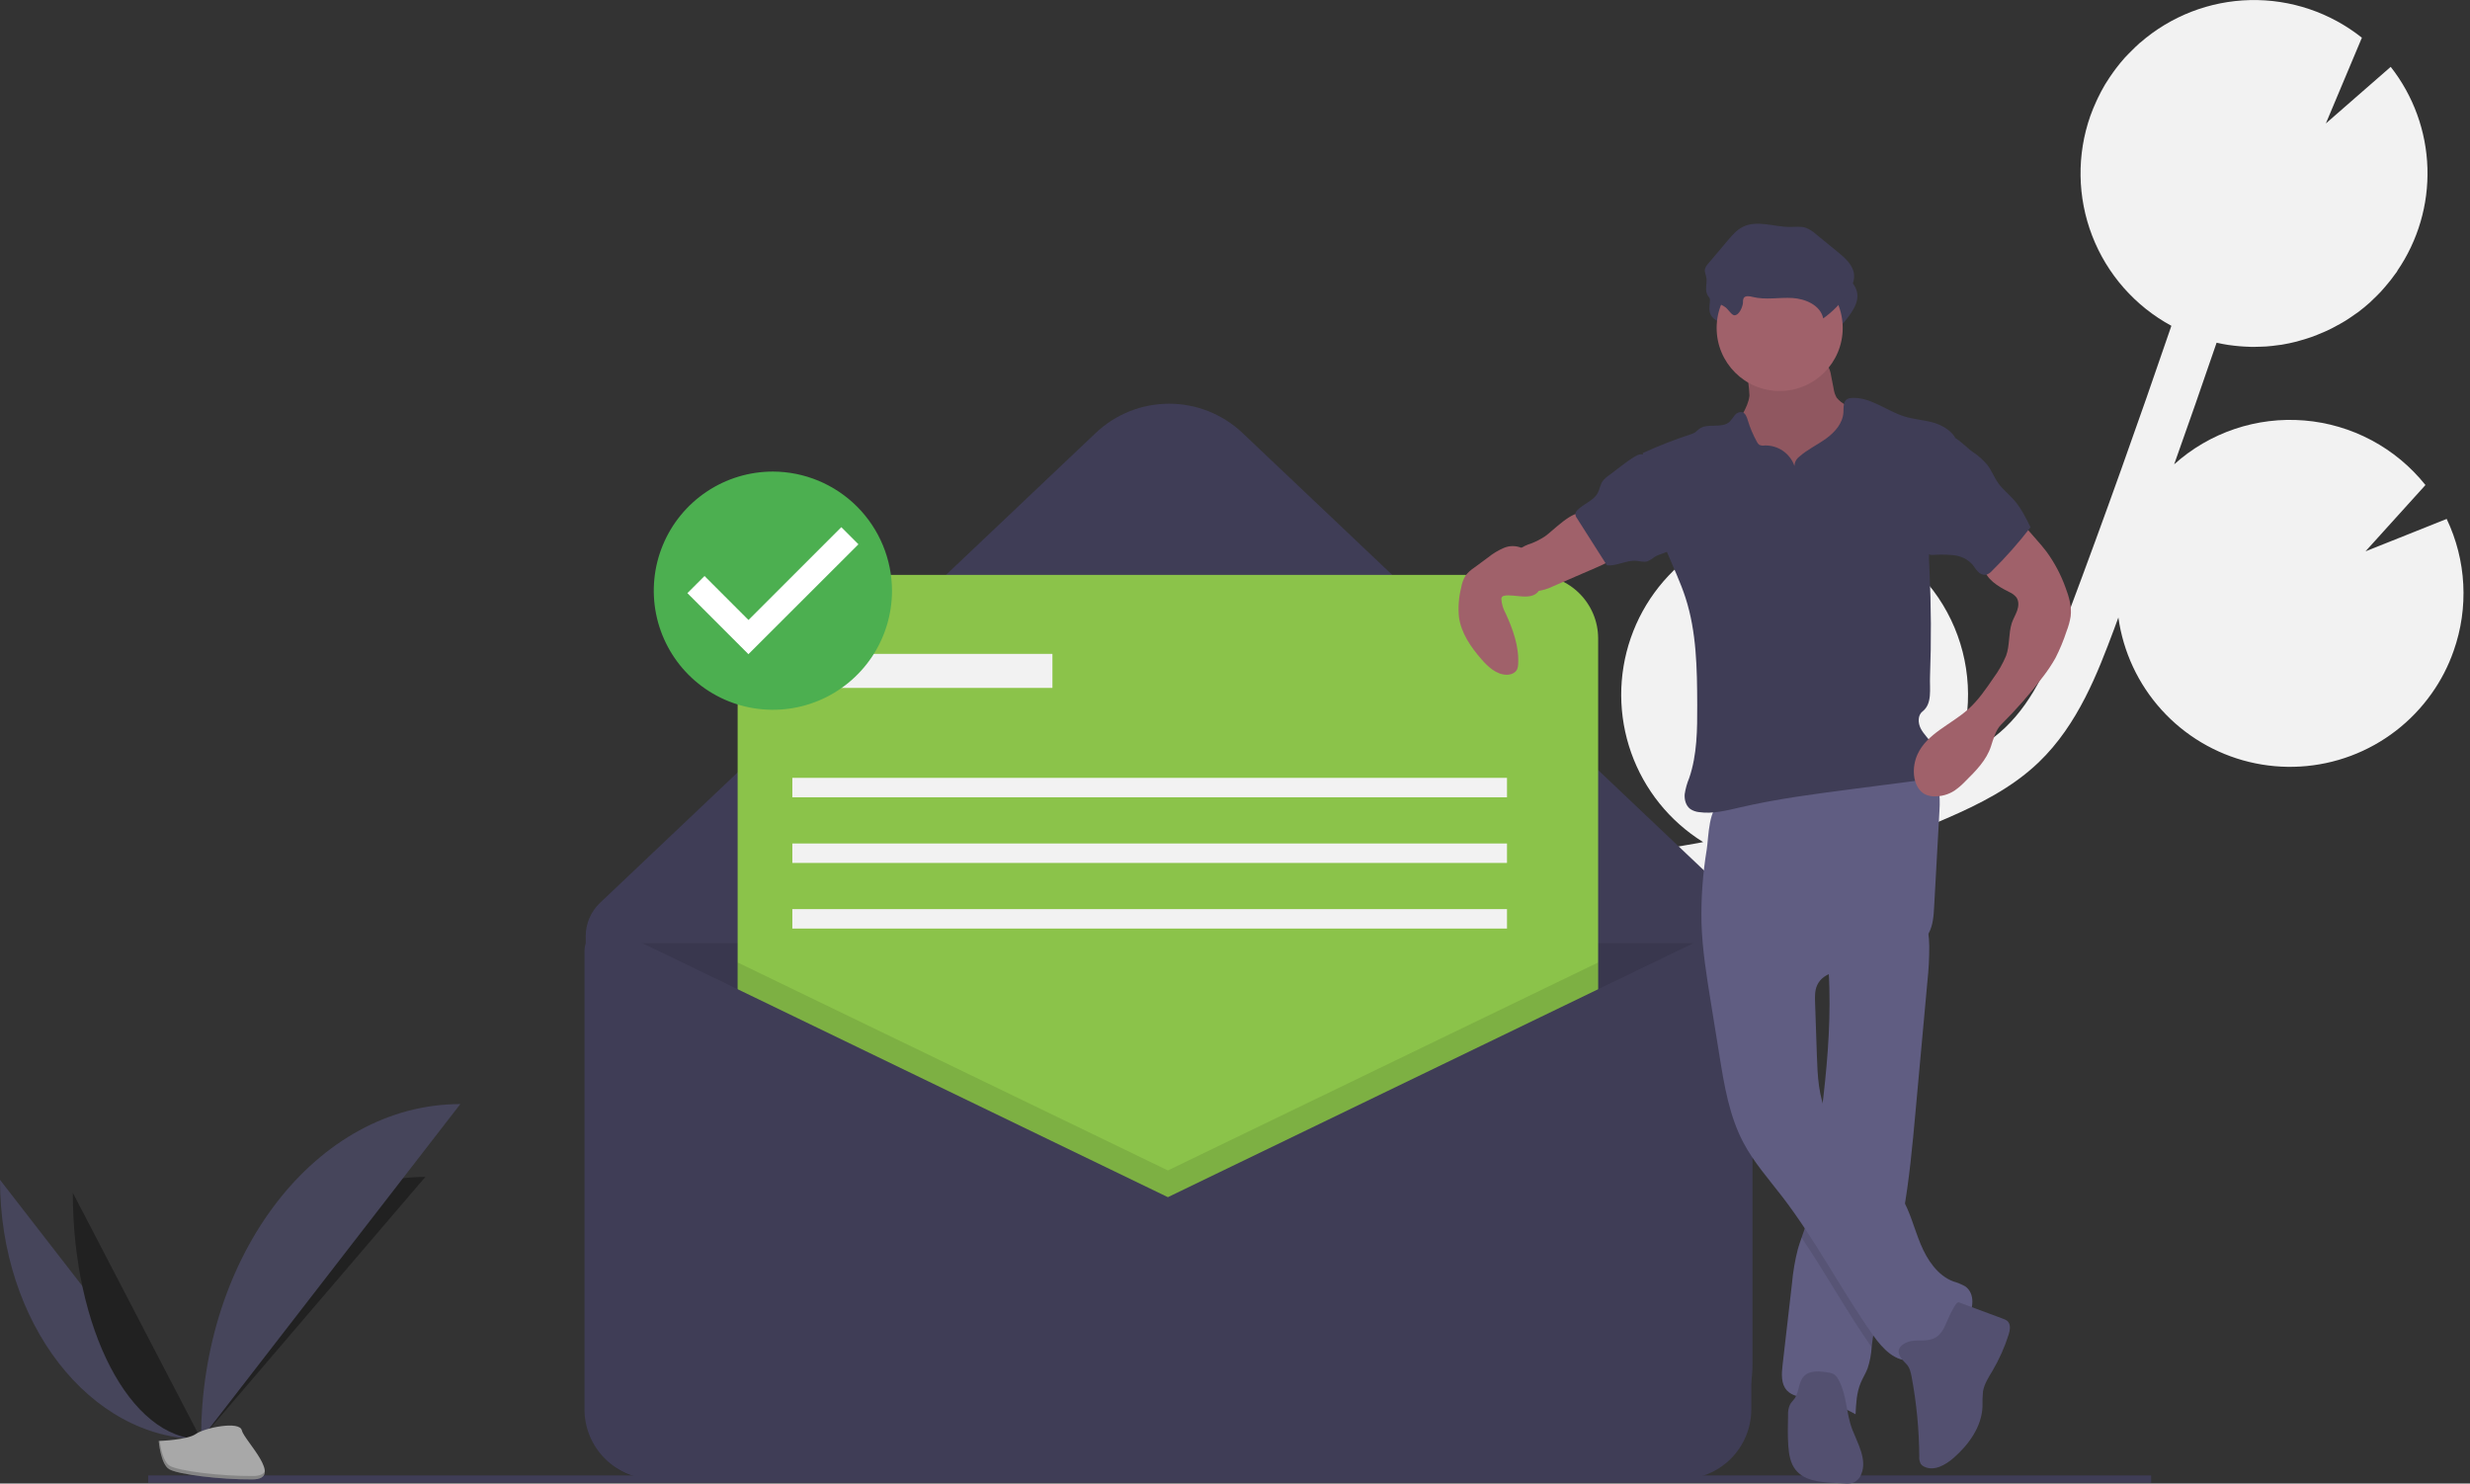<svg width="333" height="200" viewBox="0 0 333 200" fill="none" xmlns="http://www.w3.org/2000/svg">
<rect x="0" y="0" width="333" height="200" fill="#333333" stroke="none"/>
<g clip-path="url(#clip0)">
<path d="M225.951 114.175L228.799 113.682C229.072 113.635 229.343 113.576 229.616 113.527C225.109 110.729 221.687 106.481 219.913 101.481C218.139 96.481 218.119 91.026 219.855 86.013C221.591 80.999 224.981 76.726 229.468 73.894C233.954 71.063 239.271 69.841 244.543 70.431L240.81 79.313L249.654 71.591C249.675 71.596 249.695 71.603 249.715 71.611C252.61 72.631 255.277 74.212 257.562 76.262C259.848 78.313 261.706 80.793 263.033 83.562C264.359 86.331 265.127 89.335 265.293 92.4C265.459 95.466 265.019 98.535 263.999 101.431C263.851 101.852 263.675 102.254 263.506 102.661C266.003 101.406 268.398 99.946 270.351 98.076C274.305 94.287 276.471 89.059 278.893 82.617C283.689 69.851 288.307 56.901 292.741 43.923C287.851 41.276 284.064 36.973 282.062 31.786C280.059 26.599 279.972 20.868 281.815 15.623C282.053 14.948 282.328 14.298 282.62 13.659C282.692 13.5 282.766 13.341 282.842 13.184C283.139 12.572 283.452 11.972 283.795 11.397C283.851 11.303 283.914 11.214 283.971 11.121C284.27 10.636 284.586 10.165 284.917 9.709C285.041 9.537 285.164 9.366 285.292 9.199C285.667 8.708 286.057 8.229 286.467 7.773C286.604 7.62 286.75 7.477 286.89 7.329C287.206 6.996 287.53 6.673 287.862 6.361C288.038 6.196 288.211 6.03 288.391 5.872C288.437 5.831 288.48 5.786 288.527 5.746C288.529 5.749 288.531 5.752 288.533 5.755C292.651 2.166 297.897 0.134 303.358 0.011C308.819 -0.111 314.15 1.683 318.425 5.084L313.568 16.642L322.311 9.012C325.371 12.91 327.105 17.684 327.261 22.638C327.416 27.591 325.985 32.464 323.175 36.547C323.183 36.55 323.192 36.552 323.2 36.555C323.104 36.695 322.996 36.823 322.898 36.961C322.713 37.22 322.525 37.474 322.332 37.723C322.083 38.043 321.825 38.352 321.562 38.657C321.363 38.887 321.167 39.119 320.96 39.341C320.657 39.665 320.34 39.971 320.021 40.276C319.834 40.454 319.656 40.641 319.465 40.812C318.962 41.261 318.442 41.687 317.905 42.09C317.716 42.231 317.517 42.356 317.325 42.491C316.948 42.757 316.569 43.018 316.177 43.26C315.934 43.41 315.684 43.548 315.436 43.689C315.077 43.893 314.716 44.092 314.346 44.277C314.084 44.408 313.821 44.532 313.554 44.654C313.175 44.827 312.791 44.987 312.403 45.139C312.143 45.242 311.884 45.345 311.62 45.438C311.185 45.592 310.743 45.725 310.298 45.852C310.074 45.917 309.853 45.991 309.627 46.048C308.96 46.218 308.286 46.363 307.604 46.474C307.476 46.495 307.345 46.503 307.216 46.522C306.651 46.604 306.083 46.67 305.51 46.711C305.263 46.728 305.016 46.731 304.768 46.74C304.305 46.758 303.842 46.767 303.376 46.758C303.104 46.752 302.832 46.738 302.56 46.722C302.106 46.697 301.652 46.657 301.197 46.604C300.928 46.573 300.66 46.542 300.391 46.501C299.904 46.427 299.418 46.331 298.931 46.225C298.899 46.218 298.867 46.214 298.835 46.206C296.964 51.682 295.058 57.146 293.117 62.598C295.484 60.469 298.261 58.847 301.278 57.83C304.294 56.814 307.486 56.424 310.659 56.686C313.831 56.947 316.916 57.854 319.726 59.351C322.535 60.848 325.009 62.903 326.995 65.39L318.912 74.329L329.856 69.96C332.514 75.535 332.851 81.936 330.791 87.758C330.078 89.804 329.078 91.739 327.822 93.504C325.118 97.329 321.327 100.252 316.941 101.896C312.555 103.54 307.776 103.828 303.225 102.723C298.673 101.618 294.558 99.171 291.415 95.698C288.271 92.226 286.243 87.889 285.594 83.251C285.388 83.8 285.19 84.356 284.984 84.905C282.847 90.588 280.189 97.66 274.851 102.774C271.233 106.24 266.781 108.439 262.51 110.298C259.729 111.508 256.911 112.627 254.056 113.655C250.881 115.579 247.295 116.722 243.593 116.989C239.088 118.241 234.526 119.285 229.921 120.092L227.05 120.587C224.469 121.029 221.824 121.484 219.198 122.008C219.576 122.121 219.954 122.228 220.331 122.36C225.009 124.007 229.044 127.099 231.85 131.189C234.656 135.279 236.09 140.155 235.943 145.113L217.943 150.638L234.231 153.224C232.741 156.886 230.347 160.11 227.273 162.596C224.199 165.082 220.545 166.748 216.653 167.439C212.76 168.13 208.756 167.823 205.014 166.547C201.273 165.27 197.916 163.067 195.257 160.141C195.422 160.695 195.588 161.248 195.755 161.8C196.085 162.898 196.413 163.989 196.728 165.07C201.014 179.797 199.17 191.381 191.534 197.688L187.39 192.672C194.822 186.533 192.516 173.882 190.482 166.887C190.172 165.826 189.849 164.754 189.525 163.676C186.733 154.402 183.569 143.89 187.667 134.231C193.844 119.672 211.646 116.624 225.951 114.175Z" fill="#F2F2F2"/>
<path d="M220.676 199.577H94.559C90.423 199.577 86.457 197.935 83.532 195.01C80.608 192.086 78.965 188.119 78.965 183.984V126.203C78.965 125.364 79.136 124.534 79.467 123.763C79.799 122.992 80.284 122.297 80.893 121.72L147.722 58.371C150.394 55.838 153.935 54.426 157.617 54.426C161.299 54.426 164.84 55.838 167.512 58.371L231.231 118.771C232.822 120.279 234.09 122.097 234.956 124.111C235.823 126.126 236.269 128.297 236.269 130.49V183.984C236.269 186.031 235.866 188.059 235.082 189.951C234.299 191.843 233.15 193.562 231.702 195.01C230.254 196.458 228.535 197.607 226.643 198.39C224.751 199.174 222.723 199.577 220.676 199.577Z" fill="#3F3D56"/>
<path opacity="0.1" d="M78.965 127.152H234.958V190.161C234.958 192.658 233.966 195.053 232.201 196.819C230.435 198.585 228.04 199.577 225.542 199.577H88.381C85.884 199.577 83.489 198.585 81.723 196.819C79.957 195.053 78.965 192.658 78.965 190.161V127.152Z" fill="black"/>
<path d="M206.879 77.502H108.027C103.289 77.502 99.447 81.344 99.447 86.082V184.935C99.447 189.673 103.289 193.515 108.027 193.515H206.879C211.618 193.515 215.459 189.673 215.459 184.935V86.082C215.459 81.344 211.618 77.502 206.879 77.502Z" fill="#8BC34A"/>
<path opacity="0.1" d="M215.459 129.757V193.515H99.447V129.757L157.453 157.794L215.459 129.757Z" fill="black"/>
<path d="M157.453 161.398L83.129 125.475C82.669 125.253 82.16 125.151 81.65 125.179C81.141 125.207 80.646 125.364 80.214 125.635C79.781 125.907 79.425 126.283 79.178 126.73C78.93 127.177 78.801 127.679 78.801 128.19V189.997C78.801 191.234 79.044 192.458 79.517 193.601C79.991 194.743 80.684 195.781 81.559 196.656C82.433 197.53 83.471 198.224 84.614 198.697C85.756 199.17 86.98 199.413 88.217 199.413H226.689C227.926 199.413 229.15 199.17 230.293 198.697C231.435 198.224 232.473 197.53 233.347 196.656C234.222 195.781 234.915 194.743 235.389 193.601C235.862 192.458 236.105 191.234 236.105 189.997V129.249C236.105 128.626 235.947 128.013 235.645 127.468C235.344 126.922 234.909 126.463 234.381 126.132C233.853 125.8 233.25 125.609 232.628 125.574C232.006 125.54 231.385 125.664 230.824 125.936L157.453 161.398Z" fill="#3F3D56"/>
<path d="M141.886 88.153H109.442V92.741H141.886V88.153Z" fill="#F2F2F2"/>
<path d="M203.17 104.867H106.821V107.489H203.17V104.867Z" fill="#F2F2F2"/>
<path d="M203.17 113.715H106.821V116.337H203.17V113.715Z" fill="#F2F2F2"/>
<path d="M203.17 122.564H106.821V125.185H203.17V122.564Z" fill="#F2F2F2"/>
<path d="M19.976 199.413H290.015" stroke="#3F3D56" stroke-miterlimit="10"/>
<path d="M0 159.059C0 178.381 12.122 194.016 27.102 194.016L0 159.059Z" fill="#46455B"/>
<path d="M27.102 194.017C27.102 174.477 40.629 158.666 57.346 158.666L27.102 194.017Z" fill="#212121"/>
<path d="M9.819 160.81C9.819 179.165 17.549 194.017 27.102 194.017L9.819 160.81Z" fill="#212121"/>
<path d="M27.102 194.017C27.102 169.05 42.737 148.847 62.059 148.847L27.102 194.017Z" fill="#46455B"/>
<path d="M21.4 194.263C21.4 194.263 25.244 194.144 26.402 193.32C27.561 192.495 32.315 191.51 32.602 192.833C32.889 194.156 38.378 199.412 34.039 199.447C29.699 199.482 23.956 198.771 22.8 198.067C21.644 197.363 21.4 194.263 21.4 194.263Z" fill="#A8A8A8"/>
<path opacity="0.2" d="M34.116 198.987C29.777 199.022 24.034 198.311 22.877 197.607C21.997 197.07 21.646 195.146 21.529 194.258C21.447 194.261 21.4 194.263 21.4 194.263C21.4 194.263 21.644 197.363 22.8 198.067C23.956 198.771 29.699 199.482 34.039 199.447C35.291 199.437 35.724 198.991 35.7 198.331C35.526 198.73 35.048 198.979 34.116 198.987Z" fill="black"/>
<path d="M235.862 53.343C235.666 55.098 234.327 56.511 233.831 58.206C233.085 60.757 234.375 63.494 236.141 65.481C237.566 67.067 239.291 68.354 241.217 69.268C243.142 70.183 245.23 70.706 247.36 70.807C247.986 70.862 248.616 70.794 249.215 70.605C249.75 70.39 250.231 70.061 250.626 69.641C251.956 68.306 252.669 66.456 252.954 64.593C253.238 62.73 253.128 60.833 253.017 58.952C253.017 58.563 252.947 58.178 252.808 57.814C252.627 57.468 252.378 57.162 252.076 56.914C251.119 56.036 250.064 55.27 248.933 54.631C248.422 54.402 247.971 54.057 247.616 53.623C247.402 53.252 247.264 52.842 247.209 52.417L246.862 50.647C246.8 50.137 246.626 49.648 246.352 49.213C245.739 48.386 244.565 48.273 243.536 48.233L239.766 48.085C238.593 48.039 237.048 47.703 235.903 47.933C234.834 48.148 235.189 49.133 235.383 50.03C235.665 51.113 235.825 52.224 235.862 53.343Z" fill="#A0616A"/>
<path opacity="0.1" d="M235.862 53.343C235.666 55.098 234.327 56.511 233.831 58.206C233.085 60.757 234.375 63.494 236.141 65.481C237.566 67.067 239.291 68.354 241.217 69.268C243.142 70.183 245.23 70.706 247.36 70.807C247.986 70.862 248.616 70.794 249.215 70.605C249.75 70.39 250.231 70.061 250.626 69.641C251.956 68.306 252.669 66.456 252.954 64.593C253.238 62.73 253.128 60.833 253.017 58.952C253.017 58.563 252.947 58.178 252.808 57.814C252.627 57.468 252.378 57.162 252.076 56.914C251.119 56.036 250.064 55.27 248.933 54.631C248.422 54.402 247.971 54.057 247.616 53.623C247.402 53.252 247.264 52.842 247.209 52.417L246.862 50.647C246.8 50.137 246.626 49.648 246.352 49.213C245.739 48.386 244.565 48.273 243.536 48.233L239.766 48.085C238.593 48.039 237.048 47.703 235.903 47.933C234.834 48.148 235.189 49.133 235.383 50.03C235.665 51.113 235.825 52.224 235.862 53.343Z" fill="black"/>
<path d="M259.848 132.326C259.314 138.183 258.78 144.039 258.245 149.895C257.827 154.503 257.401 159.129 256.581 163.678C256.298 165.245 255.966 166.805 255.572 168.351C254.476 172.643 252.887 176.838 252.375 181.238C252.359 181.365 252.345 181.495 252.332 181.624C252.274 182.597 252.09 183.558 251.784 184.484C251.528 185.156 251.134 185.768 250.856 186.432C250.303 187.759 250.23 189.227 250.163 190.665C248.217 189.571 246.087 188.843 243.879 188.517C242.814 188.358 241.627 188.245 240.901 187.449C240.097 186.569 240.186 185.223 240.321 184.041C240.744 180.372 241.167 176.705 241.589 173.04C241.727 171.463 241.994 169.9 242.39 168.367C242.536 167.857 242.711 167.355 242.889 166.853C243.135 166.163 243.383 165.472 243.569 164.763C243.837 163.616 244.025 162.452 244.13 161.28C244.565 157.589 245.088 153.906 245.547 150.218L245.571 150.024C246.259 144.434 246.782 138.817 246.631 133.187C246.61 132.353 246.574 131.52 246.521 130.683C246.445 129.472 246.334 128.83 247.338 128.072C248.447 127.235 249.906 126.65 251.174 126.102C251.857 125.806 259.373 123.137 259.548 123.723C259.901 124.972 260.086 126.262 260.099 127.559C260.104 129.152 260.02 130.743 259.848 132.326Z" fill="#605D82"/>
<path opacity="0.1" d="M256.58 163.678C256.297 165.246 255.965 166.805 255.571 168.351C254.476 172.643 252.887 176.838 252.374 181.238C252.358 181.365 252.345 181.495 252.331 181.624C248.98 176.838 246.158 171.691 242.889 166.854C243.134 166.163 243.382 165.472 243.569 164.763C243.837 163.616 244.024 162.452 244.13 161.28C244.564 157.589 245.087 153.907 245.546 150.219L245.57 150.024C245.762 150.807 246.036 151.568 246.388 152.293C248.584 156.756 253.801 159.011 256.354 163.282C256.432 163.414 256.507 163.546 256.58 163.678Z" fill="black"/>
<path d="M229.391 124.44C229.502 128.019 230.075 131.566 230.647 135.101L231.826 142.394C232.472 146.385 233.144 150.458 235.033 154.033C236.446 156.707 238.482 158.989 240.323 161.389C244.851 167.287 248.252 173.969 252.545 180.04C253.793 181.804 255.577 183.713 257.706 183.344C259.104 183.103 260.119 181.939 261.218 181.042C262.513 179.984 264.075 179.21 265.094 177.884C266.113 176.558 266.313 174.354 264.932 173.411C264.432 173.134 263.902 172.917 263.351 172.764C261.211 171.95 259.825 169.86 258.944 167.746C258.062 165.632 257.528 163.36 256.354 161.394C253.802 157.123 248.583 154.868 246.387 150.404C245.156 147.904 245.039 145.022 244.945 142.237L244.705 135.138C244.679 134.362 244.659 133.555 244.974 132.845C245.815 130.955 248.351 130.779 250.406 130.54C252.737 130.266 254.995 129.554 257.062 128.44C258.245 127.801 259.401 126.986 260.034 125.8C260.611 124.718 260.691 123.448 260.758 122.223L261.47 109.358C261.531 108.251 261.587 107.106 261.196 106.069C260.217 103.463 256.927 102.612 254.146 102.736C248.971 102.968 244.194 105.194 239.315 106.697C238.107 107.078 236.88 107.398 235.639 107.656C234.544 107.875 233.219 107.784 232.175 108.136C230.317 108.762 230.364 112.824 230.101 114.509C229.557 117.79 229.32 121.115 229.391 124.44Z" fill="#605D82"/>
<path d="M257.004 183.884C257.461 184.344 257.61 185.018 257.729 185.655C258.388 189.189 258.731 192.775 258.753 196.369C258.723 196.705 258.789 197.042 258.946 197.34C259.074 197.518 259.248 197.658 259.45 197.745C260.769 198.374 262.299 197.498 263.398 196.535C265.436 194.75 267.159 192.355 267.275 189.649C267.254 188.952 267.278 188.255 267.348 187.561C267.527 186.542 268.122 185.655 268.646 184.763C269.538 183.245 270.257 181.633 270.791 179.955C270.991 179.325 271.125 178.531 270.631 178.091C270.456 177.954 270.257 177.85 270.044 177.786L264.086 175.574C263.57 175.382 262.285 178.682 262.081 179.043C261.583 179.925 261.087 180.426 260.086 180.63C259.065 180.838 257.849 180.539 256.896 181.049C255.284 181.911 256.091 182.963 257.004 183.884Z" fill="#535070"/>
<path d="M247.812 185.92C247.701 185.7 247.547 185.504 247.358 185.345C247.083 185.17 246.769 185.064 246.444 185.035C245.31 184.842 243.965 184.715 243.183 185.558C242.449 186.349 242.575 187.636 241.961 188.523C241.767 188.804 241.504 189.035 241.335 189.332C241.126 189.786 241.032 190.285 241.061 190.784C241.029 192.159 240.998 193.536 241.093 194.908C241.172 196.057 241.366 197.262 242.085 198.163C243.239 199.608 245.32 199.816 247.167 199.91L248.663 199.986C249.075 200.036 249.493 199.998 249.889 199.874C250.135 199.76 250.355 199.599 250.536 199.399C250.718 199.199 250.858 198.965 250.947 198.71C251.726 196.774 250.493 194.689 249.733 192.746C248.86 190.512 249.016 188.032 247.812 185.92Z" fill="#535070"/>
<path d="M235.429 43.455C235.411 43.259 235.439 43.061 235.513 42.879C235.732 42.491 236.304 42.597 236.736 42.705C238.472 43.143 240.301 42.747 242.088 42.849C243.875 42.951 245.889 43.845 246.248 45.599C247.545 44.679 248.663 43.53 249.548 42.208C250.044 41.466 250.476 40.616 250.408 39.725C250.311 38.441 249.234 37.481 248.236 36.667L245.263 34.239C244.873 33.881 244.422 33.594 243.931 33.393C243.245 33.158 242.496 33.27 241.77 33.271C239.606 33.272 237.298 32.287 235.373 33.277C234.569 33.69 233.964 34.398 233.38 35.089L230.726 38.23C230.527 38.431 230.381 38.678 230.302 38.95C230.227 39.333 230.424 39.712 230.492 40.096C230.618 40.798 230.315 41.547 230.548 42.221C230.934 43.34 232.292 43.498 233.123 44.14C233.432 44.379 233.917 45.189 234.286 45.179C234.951 45.161 235.412 43.972 235.429 43.455Z" fill="#3F3D56"/>
<path d="M239.932 52.715C244.625 52.715 248.43 48.911 248.43 44.217C248.43 39.524 244.625 35.719 239.932 35.719C235.238 35.719 231.434 39.524 231.434 44.217C231.434 48.911 235.238 52.715 239.932 52.715Z" fill="#A0616A"/>
<path d="M241.922 62.816C241.634 61.99 241.09 61.277 240.369 60.781C239.649 60.285 238.789 60.032 237.915 60.058C237.664 60.104 237.406 60.072 237.175 59.964C237.045 59.864 236.941 59.734 236.871 59.584C236.355 58.655 235.939 57.673 235.632 56.655C235.497 56.205 235.311 55.675 234.856 55.558C234.668 55.533 234.476 55.56 234.302 55.636C234.128 55.712 233.978 55.834 233.867 55.988C233.651 56.3 233.415 56.596 233.16 56.877C232.091 57.833 230.197 56.962 229.062 57.838C228.877 57.982 228.724 58.165 228.529 58.295C228.335 58.413 228.125 58.503 227.905 58.563C225.715 59.278 223.567 60.119 221.474 61.082C222.228 65.626 223.001 70.25 224.77 74.504C225.612 76.528 226.566 78.51 227.24 80.596C228.733 85.218 228.8 90.163 228.816 95.021C228.828 98.345 228.811 101.741 227.736 104.886C227.446 105.581 227.242 106.309 227.128 107.053C227.063 107.803 227.282 108.629 227.889 109.073C228.241 109.304 228.644 109.445 229.063 109.486C230.926 109.759 232.805 109.263 234.64 108.838C239.559 107.699 244.575 107.047 249.581 106.397L257.971 105.308C258.572 105.267 259.161 105.115 259.707 104.859C261.242 104.019 261.388 101.71 260.434 100.242C259.977 99.538 259.332 98.961 258.948 98.215C258.564 97.469 258.532 96.425 259.193 95.909C260.537 94.858 260.136 92.907 260.201 91.202C260.38 86.433 260.356 81.662 260.128 76.889C260.06 75.901 260.045 74.91 260.08 73.921C260.229 72.244 260.539 70.585 261.006 68.967L263.555 58.93C262.889 57.877 261.614 57.21 260.406 56.907C259.198 56.603 257.94 56.514 256.75 56.146C254.313 55.391 252.144 53.474 249.599 53.653C249.406 53.656 249.217 53.702 249.044 53.788C248.47 54.113 248.561 54.941 248.525 55.599C248.443 57.056 247.372 58.274 246.188 59.128C245.004 59.982 243.652 60.605 242.565 61.579C242.373 61.724 242.215 61.91 242.104 62.124C241.992 62.339 241.93 62.575 241.922 62.816Z" fill="#3F3D56"/>
<path d="M208.25 72.336C207.686 72.702 207.087 73.01 206.462 73.256C205.85 73.438 205.272 73.719 204.75 74.087C204.509 74.295 204.308 74.544 204.154 74.823C203.867 75.333 203.721 75.911 203.733 76.496C203.745 77.082 203.914 77.654 204.222 78.152C204.53 78.65 204.967 79.056 205.485 79.328C206.004 79.6 206.586 79.727 207.171 79.697C207.948 79.61 208.704 79.385 209.402 79.032L215.396 76.435C216.411 75.995 217.506 75.48 217.986 74.484C218.042 74.391 218.063 74.281 218.044 74.174C217.996 74.061 217.909 73.969 217.798 73.915C216.446 73.037 215.264 71.922 214.308 70.624C214.062 70.29 213.761 69.502 213.413 69.302C212.145 68.571 209.265 71.677 208.25 72.336Z" fill="#A0616A"/>
<path d="M272.328 70.205L274.537 72.73C275.012 73.272 275.487 73.814 275.919 74.39C276.981 75.853 277.833 77.458 278.45 79.158C278.931 80.418 279.329 81.761 279.161 83.1C279.05 83.786 278.865 84.458 278.609 85.104C278.204 86.347 277.702 87.556 277.107 88.721C276.607 89.605 276.042 90.452 275.417 91.253C273.706 93.52 271.834 95.662 269.815 97.66C269.06 98.408 268.743 99.618 268.414 100.629C267.808 102.493 266.364 103.945 264.968 105.323C264.52 105.796 264.024 106.223 263.489 106.596C262.687 107.112 261.75 107.379 260.796 107.363C260.379 107.366 259.966 107.28 259.584 107.112C258.628 106.658 258.143 105.553 258.043 104.501C257.955 103.545 258.115 102.583 258.508 101.708C259.776 98.899 263.033 97.682 265.334 95.632C266.684 94.431 267.716 92.921 268.734 91.428C269.426 90.495 270.003 89.484 270.454 88.414C270.968 87.042 270.768 85.418 271.217 84.024C271.406 83.435 271.744 82.903 271.948 82.318C272.152 81.734 272.204 81.04 271.846 80.534C271.577 80.212 271.234 79.961 270.846 79.801C269.376 79.055 267.729 78.095 267.447 76.47C267.335 75.569 267.571 74.659 268.106 73.925C268.639 73.202 269.262 72.549 269.96 71.982C270.603 71.413 271.684 70.774 272.328 70.205Z" fill="#A0616A"/>
<path d="M206.831 75.86C206.44 75.072 205.953 74.268 205.165 73.876C204.784 73.71 204.372 73.624 203.956 73.622C203.54 73.62 203.128 73.703 202.744 73.866C201.981 74.195 201.266 74.627 200.62 75.15L198.715 76.555C198.283 76.838 197.901 77.191 197.584 77.598C197.284 78.093 197.084 78.642 196.995 79.214C196.663 80.519 196.562 81.872 196.696 83.211C196.998 85.359 198.293 87.234 199.719 88.87C200.609 89.891 201.709 90.922 203.064 90.966C203.649 90.985 204.299 90.754 204.542 90.222C204.626 90.011 204.671 89.787 204.674 89.559C204.82 87.163 203.963 84.823 202.964 82.641C202.645 82.07 202.457 81.435 202.413 80.782C202.405 80.672 202.434 80.563 202.494 80.471C202.58 80.381 202.695 80.325 202.819 80.312C204.187 80.041 206.543 81.104 207.503 79.585C208.125 78.6 207.273 76.753 206.831 75.86Z" fill="#A0616A"/>
<path d="M234.984 40.781C234.965 40.585 234.994 40.387 235.068 40.205C235.287 39.817 235.859 39.923 236.291 40.031C238.026 40.469 239.856 40.073 241.643 40.175C243.43 40.277 245.443 41.171 245.803 42.925C247.1 42.005 248.218 40.856 249.102 39.534C249.598 38.792 250.031 37.942 249.963 37.051C249.866 35.767 248.788 34.807 247.791 33.993L244.817 31.566C244.427 31.207 243.976 30.92 243.486 30.719C242.799 30.484 242.051 30.596 241.325 30.597C239.161 30.598 236.853 29.613 234.928 30.603C234.124 31.016 233.518 31.724 232.935 32.415L230.281 35.556C230.081 35.757 229.935 36.004 229.857 36.276C229.781 36.659 229.978 37.038 230.047 37.422C230.172 38.124 229.87 38.873 230.102 39.547C230.488 40.666 231.847 40.825 232.677 41.466C232.987 41.705 233.472 42.515 233.841 42.505C234.506 42.487 234.966 41.298 234.984 40.781Z" fill="#3F3D56"/>
<path d="M216.934 64.07C216.591 64.292 216.29 64.572 216.044 64.898C215.733 65.37 215.669 65.964 215.402 66.462C214.829 67.526 213.49 67.904 212.654 68.778C212.521 68.898 212.429 69.056 212.39 69.231C212.386 69.468 212.465 69.698 212.614 69.883L216.644 76.218C217.986 76.336 219.273 75.496 220.615 75.607C221.117 75.649 221.629 75.822 222.11 75.674C222.454 75.521 222.777 75.324 223.069 75.087C223.87 74.581 224.937 74.522 225.609 73.854C226.253 73.213 226.336 72.21 226.328 71.3C226.339 70.511 226.258 69.722 226.088 68.951C225.495 66.519 223.635 64.653 222.469 62.499C221.902 61.451 221.593 60.837 220.391 61.557C219.184 62.281 218.07 63.239 216.934 64.07Z" fill="#3F3D56"/>
<path d="M265.875 60.867C266.633 61.358 267.315 61.956 267.903 62.642C268.517 63.434 268.864 64.403 269.454 65.213C270.026 65.997 270.804 66.605 271.452 67.328C272.435 68.424 273.101 69.761 273.755 71.081C272.158 73.164 270.416 75.133 268.543 76.972C268.334 77.218 268.059 77.398 267.751 77.493C267.542 77.515 267.33 77.485 267.134 77.405C266.939 77.326 266.767 77.199 266.632 77.036C266.342 76.732 266.136 76.356 265.859 76.04C265.204 75.365 264.331 74.943 263.395 74.849C262.467 74.759 261.534 74.746 260.604 74.81C260.4 74.833 260.193 74.798 260.008 74.71C259.87 74.615 259.758 74.487 259.682 74.337C258.591 72.48 258.942 70.149 259.327 68.031L260.21 63.169C260.338 62.24 260.585 61.332 260.945 60.467C261.28 59.752 262.028 58.539 262.948 58.753C263.875 58.969 265.095 60.305 265.875 60.867Z" fill="#3F3D56"/>
<path d="M104.199 92.79C111.62 92.79 117.636 86.763 117.636 79.329C117.636 71.895 111.62 65.868 104.199 65.868C96.778 65.868 90.763 71.895 90.763 79.329C90.763 86.763 96.778 92.79 104.199 92.79Z" fill="white"/>
<path d="M104.199 63.574C101.023 63.574 97.918 64.516 95.277 66.281C92.637 68.045 90.578 70.553 89.363 73.487C88.148 76.422 87.83 79.65 88.449 82.765C89.069 85.88 90.598 88.742 92.844 90.987C95.09 93.233 97.951 94.763 101.066 95.382C104.181 96.002 107.41 95.684 110.344 94.468C113.278 93.253 115.786 91.195 117.551 88.554C119.315 85.913 120.257 82.808 120.257 79.632C120.245 75.377 118.549 71.3 115.54 68.291C112.531 65.283 108.454 63.587 104.199 63.574ZM100.902 88.194L92.672 79.965L94.981 77.656L100.91 83.585L113.425 71.071L115.733 73.379L100.902 88.194L100.902 88.194Z" fill="#4CAF50"/>
</g>
<defs>
<clipPath id="clip0">
<rect width="332.125" height="200" fill="white"/>
</clipPath>
</defs>
</svg>
